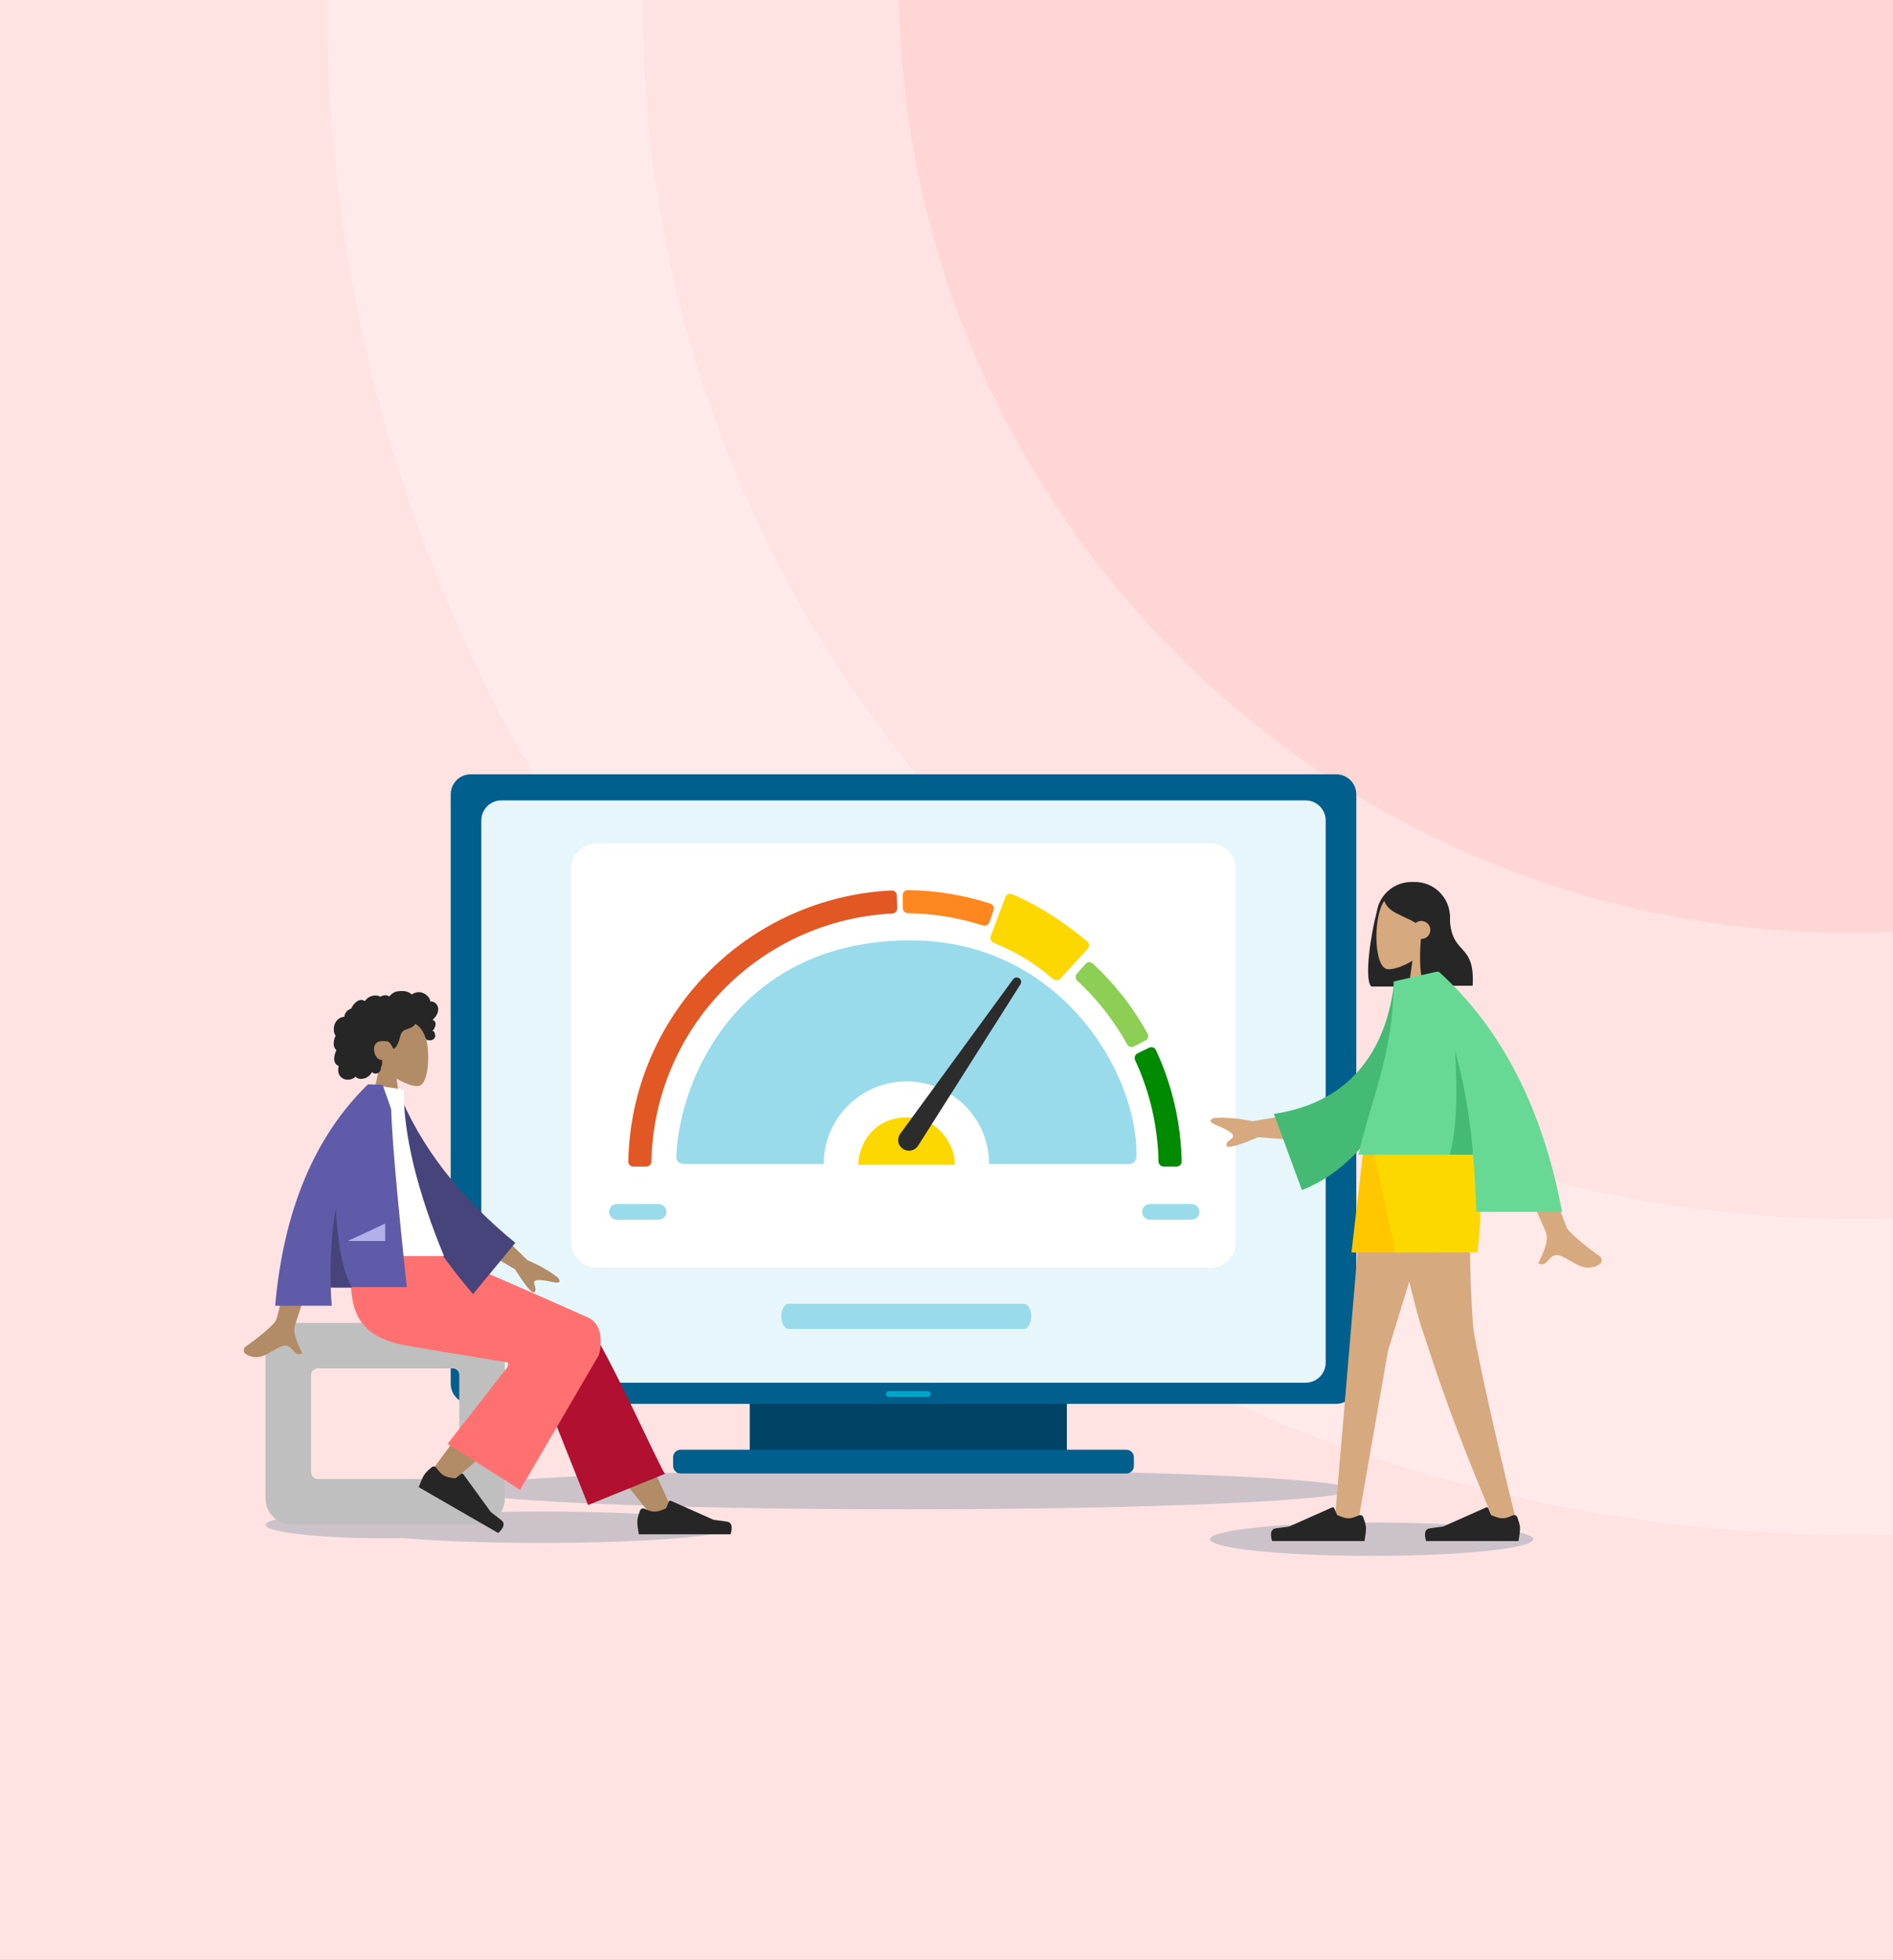<svg width="949" height="982" viewBox="0 0 949 982" fill="none" xmlns="http://www.w3.org/2000/svg">
<rect x="0" y="0" width="949" height="982" fill="#333333" stroke="none"/>
<g clip-path="url(#clip0_570_1975)">
<path d="M949 0H0V982H949V0Z" fill="#FFE3E3"/>
<path d="M929.497 768.994C1352.27 768.994 1694.99 426.269 1694.99 3.497C1694.99 -419.275 1352.27 -762 929.497 -762C506.725 -762 164 -419.275 164 3.497C164 426.269 506.725 768.994 929.497 768.994Z" fill="#FFF2F2" fill-opacity="0.38"/>
<path d="M929.496 610.615C1264.8 610.615 1536.61 338.799 1536.61 3.497C1536.61 -331.805 1264.8 -603.621 929.496 -603.621C594.194 -603.621 322.378 -331.805 322.378 3.497C322.378 338.799 594.194 610.615 929.496 610.615Z" fill="#FFD6D6" fill-opacity="0.37"/>
<path d="M926.983 467.321C1190.09 467.321 1403.38 254.032 1403.38 -9.072C1403.38 -272.177 1190.09 -485.465 926.983 -485.465C663.878 -485.465 450.59 -272.177 450.59 -9.072C450.59 254.032 663.878 467.321 926.983 467.321Z" fill="#FFD6D6"/>
<path opacity="0.2" d="M687.642 779.553C732.404 779.553 768.691 775.81 768.691 771.192C768.691 766.574 732.404 762.83 687.642 762.83C642.879 762.83 606.592 766.574 606.592 771.192C606.592 775.81 642.879 779.553 687.642 779.553Z" fill="#004364"/>
<path opacity="0.2" fill-rule="evenodd" clip-rule="evenodd" d="M271.24 773.075C324.035 773.075 366.834 769.548 366.834 765.199C366.834 760.847 324.035 757.32 271.24 757.32C254.308 757.32 238.405 757.683 224.612 758.318C215.455 757.686 204.662 757.32 193.105 757.32C159.976 757.32 133.12 760.326 133.12 764.03C133.12 767.737 159.976 770.74 193.105 770.74C196.254 770.74 199.347 770.714 202.365 770.661C219.756 772.148 244.185 773.075 271.24 773.075Z" fill="#004364"/>
<path opacity="0.2" d="M454.178 756.233C577.524 756.233 677.515 751.807 677.515 746.346C677.515 740.885 577.524 736.458 454.178 736.458C330.832 736.458 230.841 740.885 230.841 746.346C230.841 751.807 330.832 756.233 454.178 756.233Z" fill="#004364"/>
<path d="M531.066 675.867H379.655C377.569 675.867 375.877 677.556 375.877 679.64V730.887C375.877 732.971 377.569 734.66 379.655 734.66H531.066C533.152 734.66 534.844 732.971 534.844 730.887V679.64C534.844 677.556 533.152 675.867 531.066 675.867Z" fill="#004364"/>
<path d="M564.667 726.36H341.219C339.132 726.36 337.44 728.049 337.44 730.132V734.503C337.44 736.587 339.132 738.276 341.219 738.276H564.667C566.754 738.276 568.445 736.587 568.445 734.503V730.132C568.445 728.049 566.754 726.36 564.667 726.36Z" fill="#005F8D"/>
<path d="M669.863 387.943H236.025C230.46 387.943 225.949 392.447 225.949 398.004V693.31C225.949 698.866 230.46 703.37 236.025 703.37H669.863C675.427 703.37 679.938 698.866 679.938 693.31V398.004C679.938 392.447 675.427 387.943 669.863 387.943Z" fill="#005F8D"/>
<path d="M654.517 401.027H251.369C245.804 401.027 241.293 405.531 241.293 411.088V682.733C241.293 688.289 245.804 692.794 251.369 692.794H654.517C660.082 692.794 664.593 688.289 664.593 682.733V411.088C664.593 405.531 660.082 401.027 654.517 401.027Z" fill="#E6F6FA"/>
<path d="M606.931 422.616H298.953C291.998 422.616 286.359 428.246 286.359 435.191V622.489C286.359 629.434 291.998 635.064 298.953 635.064H606.931C613.887 635.064 619.526 629.434 619.526 622.489V435.191C619.526 428.246 613.887 422.616 606.931 422.616Z" fill="white"/>
<path fill-rule="evenodd" clip-rule="evenodd" d="M305.35 607.18C305.35 605.009 307.112 603.25 309.286 603.25H330.146C332.319 603.25 334.081 605.009 334.081 607.18C334.081 609.35 332.319 611.11 330.146 611.11H309.286C307.112 611.11 305.35 609.35 305.35 607.18Z" fill="#99DBEA"/>
<path fill-rule="evenodd" clip-rule="evenodd" d="M572.576 607.18C572.576 605.009 574.337 603.25 576.512 603.25H597.372C599.546 603.25 601.307 605.009 601.307 607.18C601.307 609.35 599.546 611.11 597.372 611.11H576.512C574.337 611.11 572.576 609.35 572.576 607.18Z" fill="#99DBEA"/>
<path d="M589.838 584.497C591.258 584.497 592.413 583.346 592.387 581.927C592.029 562.636 587.638 543.632 579.494 526.133C578.897 524.846 577.352 524.317 576.076 524.939L570.287 527.756C569.008 528.378 568.48 529.915 569.077 531.203C576.45 547.121 580.442 564.392 580.796 581.927C580.825 583.346 581.977 584.497 583.397 584.497H589.838Z" fill="#008A00"/>
<path d="M574.233 521.321C575.492 520.661 575.977 519.106 575.295 517.862C568.096 504.764 558.821 492.915 547.833 482.775C546.79 481.812 545.16 481.908 544.216 482.968L539.932 487.771C538.988 488.831 539.083 490.453 540.126 491.419C550.077 500.631 558.483 511.374 565.033 523.24C565.718 524.483 567.273 524.969 568.532 524.309L574.233 521.321Z" fill="#8CCF54"/>
<path d="M545.285 475.364C546.259 474.301 546.171 472.647 545.072 471.716C534.245 462.559 520.414 453.435 507.334 448.021C506.016 447.475 504.52 448.153 504.022 449.488L496.691 469.059C496.196 470.382 496.865 471.854 498.177 472.383C509.597 476.99 518.587 482.557 527.981 490.522C529.05 491.427 530.647 491.342 531.592 490.31L545.285 475.364Z" fill="#FCD800"/>
<path d="M498.112 455.994C498.574 454.652 497.862 453.186 496.511 452.748C483.126 448.411 469.161 446.132 455.094 445.99C453.67 445.975 452.529 447.138 452.539 448.557L452.594 454.988C452.608 456.407 453.769 457.545 455.189 457.562C467.941 457.712 480.594 459.778 492.726 463.687C494.081 464.123 495.547 463.414 496.009 462.072L498.112 455.994Z" fill="#FF871F"/>
<path d="M317.531 584.497C316.11 584.497 314.955 583.345 314.981 581.926C315.633 546.833 329.609 513.256 354.138 488.023C378.666 462.791 411.862 447.84 446.972 446.143C448.393 446.075 449.58 447.193 449.622 448.612L449.816 455.039C449.859 456.458 448.74 457.64 447.32 457.711C415.22 459.317 384.882 473.009 362.453 496.082C340.023 519.155 327.222 549.842 326.572 581.927C326.543 583.346 325.393 584.497 323.972 584.497H317.531Z" fill="#E15825"/>
<path fill-rule="evenodd" clip-rule="evenodd" d="M569.677 579.768C571.044 538.621 531.929 471.156 456.398 471.156C371.898 471.156 340.824 538.241 339.006 579.418C338.912 581.522 340.629 583.228 342.738 583.228H454.188H565.98C567.952 583.228 569.611 581.736 569.677 579.768ZM412.947 583.221C412.947 560.358 431.508 541.825 454.404 541.825C477.301 541.825 495.864 560.358 495.864 583.221H412.947Z" fill="#99DBEA"/>
<path d="M478.557 583.632H430.258C430.258 575.085 436.608 559.832 454.87 559.832C471.148 559.832 479.351 575.085 478.557 583.632Z" fill="#FCD800"/>
<path d="M507.872 490.673L451.259 568.138C449.482 570.576 450.134 573.991 452.696 575.658C455.261 577.326 458.708 576.578 460.289 574.011L511.621 493.112C512.244 492.103 511.939 490.786 510.929 490.13C509.922 489.474 508.571 489.713 507.872 490.673Z" fill="#2C2C2C"/>
<path fill-rule="evenodd" clip-rule="evenodd" d="M391.703 659.537C391.703 656.065 393.308 653.25 395.289 653.25H513.369C515.347 653.25 516.954 656.065 516.954 659.537C516.954 663.01 515.347 665.825 513.369 665.825H395.289C393.308 665.825 391.703 663.01 391.703 659.537Z" fill="#99DBEA"/>
<path fill-rule="evenodd" clip-rule="evenodd" d="M444.155 698.465C444.155 697.671 444.798 697.027 445.595 697.027H465.126C465.923 697.027 466.566 697.671 466.566 698.465C466.566 699.259 465.923 699.903 465.126 699.903H445.595C444.798 699.903 444.155 699.259 444.155 698.465Z" fill="#00A6CA"/>
<path fill-rule="evenodd" clip-rule="evenodd" d="M146.178 662.801H240.032C247.243 662.801 253.09 668.638 253.09 675.839V750.806C253.09 758.007 247.243 763.846 240.032 763.846H146.178C138.966 763.846 133.12 758.007 133.12 750.806V675.839C133.12 668.638 138.966 662.801 146.178 662.801ZM159.236 685.617C157.433 685.617 155.971 687.077 155.971 688.877V737.769C155.971 739.57 157.433 741.027 159.236 741.027H226.974C228.777 741.027 230.238 739.57 230.238 737.769V688.877C230.238 687.077 228.777 685.617 226.974 685.617H159.236Z" fill="#BFBFBF"/>
<path fill-rule="evenodd" clip-rule="evenodd" d="M327.427 760.313C311.336 740.697 300.449 726.15 294.765 716.679C285.033 700.465 277.067 686.037 274.554 680.525C268.559 667.382 288.354 661.228 292.833 667.358C299.614 676.637 314.094 705.834 336.275 754.949L327.427 760.313Z" fill="#B28B67"/>
<path fill-rule="evenodd" clip-rule="evenodd" d="M294.816 754.068L264.87 678.804C258.466 665.084 289.395 656.066 294.102 662.451C304.789 676.947 330.188 734.131 333.371 738.45L294.816 754.068Z" fill="#B11030"/>
<path fill-rule="evenodd" clip-rule="evenodd" d="M215.062 738.971C220.895 730.476 242.113 701.894 253.67 690.067C256.99 686.668 260.231 683.407 263.296 680.367C272.405 671.332 290.546 686.518 281.453 694.747C258.808 715.241 225.768 742.907 223.008 745.376C219.139 748.831 211.396 744.312 215.062 738.971Z" fill="#B28B67"/>
<path fill-rule="evenodd" clip-rule="evenodd" d="M216.426 735.139C214.417 736.79 213.11 738.139 212.504 739.187C211.768 740.458 210.907 742.439 209.92 745.124C211.398 745.976 224.686 753.635 249.784 768.104C252.797 765.281 253.266 763.09 251.192 761.531C249.118 759.972 247.406 758.656 246.057 757.585L232.297 738.656C232.033 738.293 231.522 738.214 231.158 738.476C231.151 738.483 231.145 738.486 231.139 738.489L228.28 740.69C225.657 740.461 223.7 739.973 222.408 739.23C221.359 738.624 220.154 737.366 218.794 735.454C218.273 734.72 217.254 734.547 216.519 735.067C216.487 735.09 216.456 735.113 216.426 735.139Z" fill="#262626"/>
<path fill-rule="evenodd" clip-rule="evenodd" d="M320.868 756.842C319.955 759.275 319.498 761.096 319.498 762.304C319.498 763.771 319.743 765.916 320.234 768.736C321.941 768.736 337.284 768.736 366.264 768.736C367.46 764.786 366.77 762.654 364.193 762.34C361.616 762.026 359.475 761.741 357.77 761.489L336.375 751.965C335.964 751.782 335.481 751.965 335.298 752.378C335.295 752.385 335.292 752.391 335.289 752.398L333.913 755.728C331.528 756.842 329.589 757.395 328.097 757.395C326.885 757.395 325.212 756.907 323.076 755.931C322.257 755.555 321.288 755.915 320.912 756.734C320.896 756.77 320.881 756.802 320.868 756.842Z" fill="#262626"/>
<path fill-rule="evenodd" clip-rule="evenodd" d="M254.096 682.563C229.206 678.514 212.535 675.746 204.082 674.257C179.988 670.016 172.962 657.07 177.116 628.824H221.51C227.385 630.517 251.932 640.994 295.151 660.253C302.927 664.107 301.479 675.471 300.057 679.215C300 679.368 286.891 701.796 260.731 746.5L224.415 723.399L254.164 685.285C254.949 683.705 254.927 682.797 254.096 682.563Z" fill="#FF7171"/>
<path fill-rule="evenodd" clip-rule="evenodd" d="M190.442 533.443C187.133 529.566 184.894 524.815 185.268 519.49C186.346 504.15 207.734 507.524 211.894 515.267C216.054 523.01 215.56 542.65 210.183 544.033C208.039 544.585 203.471 543.233 198.822 540.436L201.74 561.049H184.51L190.442 533.443Z" fill="#B28B67"/>
<path fill-rule="evenodd" clip-rule="evenodd" d="M219.526 504.532C219.169 503.279 218.21 502.207 216.916 501.889C216.603 501.812 216.279 501.781 215.956 501.794C215.84 501.798 215.808 501.832 215.754 501.751C215.714 501.691 215.713 501.544 215.696 501.474C215.645 501.255 215.581 501.039 215.501 500.828C215.231 500.11 214.776 499.474 214.227 498.938C213.202 497.936 211.816 497.244 210.377 497.119C209.589 497.051 208.807 497.179 208.062 497.435C207.677 497.567 207.303 497.732 206.938 497.914C206.829 497.969 206.473 498.238 206.363 498.221C206.241 498.202 205.997 497.9 205.898 497.824C204.677 496.888 203.169 496.521 201.647 496.532C199.93 496.545 198.276 496.63 196.844 497.675C196.541 497.897 196.252 498.139 195.977 498.394C195.832 498.528 195.692 498.668 195.558 498.813C195.478 498.9 195.399 498.99 195.323 499.082C195.195 499.238 195.216 499.289 195.036 499.18C194.347 498.762 193.548 498.567 192.743 498.665C192.266 498.724 191.801 498.867 191.36 499.056C191.209 499.12 190.861 499.376 190.701 499.378C190.542 499.381 190.2 499.143 190.036 499.083C189.152 498.757 188.199 498.677 187.27 498.828C186.312 498.983 185.37 499.365 184.558 499.892C184.168 500.146 183.827 500.427 183.553 500.805C183.435 500.968 183.328 501.14 183.194 501.291C183.116 501.379 182.961 501.47 182.918 501.582C182.944 501.515 181.87 501.102 181.769 501.076C181.23 500.935 180.68 500.964 180.152 501.137C179.158 501.464 178.304 502.196 177.601 502.946C177.241 503.332 176.925 503.758 176.657 504.212C176.529 504.43 176.411 504.653 176.304 504.882C176.252 504.993 176.217 505.131 176.149 505.231C176.06 505.359 176.001 505.362 175.841 505.418C175.028 505.702 174.286 506.183 173.722 506.834C173.151 507.492 172.78 508.303 172.625 509.156C172.616 509.206 172.61 509.415 172.581 509.442C172.541 509.479 172.377 509.463 172.315 509.47C172.101 509.495 171.889 509.532 171.679 509.582C171.292 509.674 170.915 509.808 170.559 509.984C169.171 510.67 168.177 511.956 167.692 513.403C167.182 514.922 167.191 516.661 167.8 518.152C167.899 518.392 168.016 518.626 168.153 518.847C168.238 518.983 168.265 518.983 168.21 519.125C168.149 519.284 168.037 519.438 167.965 519.592C167.728 520.097 167.562 520.633 167.458 521.18C167.286 522.077 167.201 523.02 167.37 523.924C167.449 524.344 167.586 524.755 167.795 525.128C167.901 525.319 168.026 525.5 168.167 525.667C168.24 525.754 168.318 525.837 168.399 525.917C168.445 525.962 168.506 526.002 168.545 526.052C168.642 526.176 168.662 526.074 168.612 526.256C168.543 526.51 168.385 526.76 168.289 527.007C168.19 527.262 168.1 527.519 168.017 527.78C167.851 528.308 167.71 528.845 167.623 529.391C167.454 530.44 167.483 531.557 167.98 532.52C168.193 532.932 168.497 533.293 168.867 533.574C169.048 533.712 169.244 533.83 169.449 533.927C169.555 533.978 169.69 533.999 169.738 534.101C169.79 534.211 169.713 534.428 169.695 534.551C169.543 535.618 169.466 536.738 169.784 537.784C170.076 538.746 170.72 539.596 171.557 540.159C173.179 541.251 175.366 541.19 177.07 540.316C177.514 540.088 177.93 539.805 178.301 539.471C179.245 540.74 181.188 540.7 182.568 540.339C184.288 539.888 185.667 538.694 186.462 537.126C187.549 538.447 189.83 538.018 190.584 536.585C190.768 536.235 190.877 535.848 190.932 535.457C190.96 535.251 190.942 535.043 190.963 534.839C190.99 534.579 191.164 534.327 191.264 534.075C191.459 533.586 191.58 533.08 191.585 532.552C191.588 532.276 191.553 532.007 191.527 531.734C191.503 531.487 191.571 531.258 191.61 531.015C191.169 531.088 190.632 530.969 190.217 530.841C189.809 530.716 189.427 530.386 189.139 530.084C188.471 529.385 188.063 528.468 187.784 527.555C187.171 525.551 187.422 523.147 189.441 522.047C190.381 521.535 193.198 521.537 194.318 521.79C195.496 522.056 196.831 524.65 196.896 524.894C196.937 525.045 196.917 525.232 197.055 525.332C197.361 525.554 197.864 525.17 198.089 524.98C198.477 524.654 198.754 524.219 198.994 523.778C199.517 522.818 199.939 521.788 200.236 520.737C200.466 519.926 200.613 519.09 200.913 518.3C201.211 517.514 201.682 516.812 202.414 516.366C203.21 515.882 204.122 515.627 204.996 515.323C205.862 515.021 206.713 514.652 207.385 514.012C207.532 513.871 207.676 513.722 207.795 513.556C207.889 513.425 207.981 513.175 208.124 513.092C208.346 512.963 208.67 513.298 208.863 513.42C209.811 514.021 210.602 514.86 211.24 515.776C211.874 516.687 212.394 517.563 212.817 518.58C213.131 519.335 213.327 520.301 213.879 520.919C214.125 521.195 215.956 521.362 216.549 521.121C217.142 520.88 217.807 520.254 218.006 519.862C218.21 519.461 218.259 519.02 218.171 518.58C218.12 518.322 218.016 518.08 217.959 517.826C217.91 517.613 217.867 517.411 217.763 517.216C217.566 516.846 217.229 516.579 216.823 516.468C217.246 516.079 217.595 515.614 217.838 515.094C218.089 514.553 218.303 513.896 218.363 513.303C218.412 512.821 218.337 512.322 218.072 511.908C217.796 511.474 217.305 511.19 216.88 510.919C217.529 510.412 218.084 509.796 218.54 509.114C219.428 507.787 219.977 506.114 219.526 504.532Z" fill="#262626"/>
<path fill-rule="evenodd" clip-rule="evenodd" d="M243.012 610.556L264.418 631.407C270.647 634.059 275.75 636.989 279.728 640.194C280.623 641.272 281.597 643.336 277.388 642.412C273.178 641.489 268.709 640.706 267.918 642.072C267.127 643.439 269.458 645.534 267.996 647.323C267.021 648.515 263.743 644.722 258.162 635.943L235.902 622.839L243.012 610.556ZM147.996 613.496L163.788 613.558C154.037 644.987 148.773 661.662 147.996 663.585C146.248 667.912 149.948 674.502 151.53 678.043C146.377 680.345 146.926 671.818 140.425 674.838C134.49 677.595 129.976 682.589 123.121 678.365C122.278 677.846 121.354 675.891 123.586 674.363C129.146 670.556 137.158 663.894 138.24 661.701C139.717 658.71 142.969 642.642 147.996 613.496Z" fill="#B28B67"/>
<path fill-rule="evenodd" clip-rule="evenodd" d="M192.874 547.334L199.408 546.215C210.658 574.275 230.3 599.772 258.332 622.705L237.149 648.4C209.12 615.748 191.843 582.059 192.874 547.334Z" fill="#47447C"/>
<path fill-rule="evenodd" clip-rule="evenodd" d="M164.388 629.326H222.574C209.094 596.599 202.354 568.798 202.354 545.922L184.802 543.311C171.007 565.462 167.112 592.735 164.388 629.326Z" fill="white"/>
<path fill-rule="evenodd" clip-rule="evenodd" d="M184.43 543.323L184.437 543.311H185.583C186.954 543.358 189.042 543.443 191.847 543.566L196.088 555.668C196.537 570.423 199.157 600.158 203.948 644.873H165.806C165.905 647.962 166.07 651.079 166.3 654.225H137.939C142.182 606.437 157.674 569.466 184.416 543.311L184.43 543.323Z" fill="#5F5BA9"/>
<path fill-rule="evenodd" clip-rule="evenodd" d="M168.325 605.357C169.411 624.609 172.129 637.88 176.479 645.171H165.816C165.349 631.32 166.186 618.049 168.325 605.357Z" fill="#47447C"/>
<path fill-rule="evenodd" clip-rule="evenodd" d="M174.296 621.782L193.104 613.051V621.782H174.296Z" fill="#B2AFEB"/>
<path fill-rule="evenodd" clip-rule="evenodd" d="M690.207 456.861C687.38 467.255 683.7 490.618 687.455 494.283H711.221C711.224 494.241 711.227 494.199 711.231 494.157C720.037 493.184 726.888 485.726 726.888 476.671V459.487C726.888 449.771 719.001 441.894 709.269 441.894H707.629C698.794 441.894 691.476 448.39 690.207 456.861Z" fill="#262626"/>
<path fill-rule="evenodd" clip-rule="evenodd" d="M717.659 473.388C721.434 468.962 723.993 463.538 723.563 457.46C722.333 439.948 697.921 443.8 693.172 452.639C688.423 461.478 688.987 483.897 695.124 485.477C697.57 486.107 702.785 484.563 708.092 481.369L704.763 504.9H724.432L717.659 473.388Z" fill="#D6A97F"/>
<path fill-rule="evenodd" clip-rule="evenodd" d="M712.342 470.431C711.437 480.151 711.798 491.251 714.5 493.885H738.266C739.591 470.913 726.793 479.809 726.793 458.18C725.996 457.401 725.241 456.631 724.494 455.967L724.52 455.33C720.407 446.918 715.186 442.712 708.859 442.712C699.367 442.712 696.372 447.121 693.821 450.865C695.73 457.399 703.129 458.367 709.705 462.44C710.482 461.812 711.469 461.435 712.545 461.435C715.035 461.435 717.055 463.45 717.055 465.935C717.055 468.421 715.035 470.436 712.545 470.436C712.476 470.436 712.411 470.434 712.342 470.431Z" fill="#262626"/>
<path fill-rule="evenodd" clip-rule="evenodd" d="M726.691 576.124L695.779 677.022L680.807 762.828H669.068L684.89 576.124H726.691Z" fill="#D6A97F"/>
<path fill-rule="evenodd" clip-rule="evenodd" d="M737.752 576.123C735.649 631.522 738.122 660.097 738.591 665.131C739.06 670.164 745.495 702.799 760.727 764.517L748.218 760.227C724.144 703.623 715.941 674.204 713.179 666.771C710.418 659.338 703.087 629.122 691.182 576.123H737.752Z" fill="#D6A97F"/>
<path fill-rule="evenodd" clip-rule="evenodd" d="M760.634 760.165C761.553 762.615 762.012 764.449 762.012 765.664C762.012 767.144 761.766 769.302 761.271 772.138C759.552 772.138 744.111 772.138 714.943 772.138C713.74 768.166 714.435 766.021 717.029 765.703C719.62 765.385 721.775 765.101 723.494 764.845L745.026 755.26C745.439 755.076 745.924 755.263 746.111 755.676C746.115 755.682 746.115 755.689 746.118 755.695L747.502 759.049C749.906 760.169 751.854 760.725 753.357 760.725C754.577 760.725 756.262 760.234 758.411 759.252C759.234 758.875 760.211 759.235 760.589 760.057C760.605 760.093 760.621 760.129 760.634 760.165Z" fill="#262626"/>
<path fill-rule="evenodd" clip-rule="evenodd" d="M683.424 760.165C684.342 762.615 684.802 764.449 684.802 765.664C684.802 767.144 684.556 769.302 684.06 772.138C682.342 772.138 666.9 772.138 637.733 772.138C636.529 768.166 637.225 766.021 639.816 765.703C642.41 765.385 644.565 765.101 646.28 764.845L667.815 755.26C668.229 755.076 668.714 755.26 668.898 755.676C668.901 755.682 668.904 755.689 668.908 755.695L670.292 759.049C672.693 760.169 674.644 760.725 676.146 760.725C677.366 760.725 679.049 760.234 681.2 759.252C682.024 758.872 682.998 759.235 683.378 760.057C683.395 760.093 683.408 760.129 683.424 760.165Z" fill="#262626"/>
<path fill-rule="evenodd" clip-rule="evenodd" d="M730.798 576.123L717.656 627.53H677.514L683.5 576.123H730.798Z" fill="#FFC700"/>
<path fill-rule="evenodd" clip-rule="evenodd" d="M738.19 576.123C742.516 589.066 743.336 606.201 740.656 627.53H699.692L688.429 576.123H738.19Z" fill="#FCD800"/>
<path fill-rule="evenodd" clip-rule="evenodd" d="M762.156 547.814L744.208 547.881C763.887 592.096 774.147 615.247 774.99 617.332C776.889 622.025 772.874 629.171 771.159 633.012C776.748 635.509 776.151 626.261 783.202 629.536C789.637 632.526 794.534 637.943 801.969 633.362C802.884 632.799 803.885 630.678 801.464 629.021C795.436 624.893 786.744 617.667 785.57 615.289C783.97 612.045 776.164 589.554 762.156 547.814Z" fill="#D6A97F"/>
<path d="M627.952 561.776L660.154 556.339L658.94 571.884L630.773 569.789C620.307 574.226 615.004 575.601 614.866 573.914C614.656 571.383 618.054 570.95 618.188 569.22C618.326 567.49 613.816 565.4 609.454 563.601C605.092 561.801 607.247 560.545 608.723 560.132C614.289 559.726 620.701 560.274 627.952 561.776Z" fill="#D6A97F"/>
<path fill-rule="evenodd" clip-rule="evenodd" d="M713.009 490.985L698.958 491.92C695.498 523.18 679.404 552.059 638.655 558.095L652.653 596.281C675.993 587.033 698.594 563.818 705.685 521.126C707.518 510.075 713.251 500.574 713.009 490.985Z" fill="#44BA74"/>
<path fill-rule="evenodd" clip-rule="evenodd" d="M719.942 486.905L698.652 491.774C698.652 528.334 686.989 551.661 681.007 578.541H738.499C739.309 587.829 739.807 597.376 740.067 607.181H783.117C773.363 555.354 752.772 515.258 721.345 486.892H719.951L719.942 486.905Z" fill="#67D995"/>
<path fill-rule="evenodd" clip-rule="evenodd" d="M729.421 526.386C730.903 549.169 730.031 566.555 726.807 578.545H738.493C736.889 560.145 734.055 542.759 729.421 526.386Z" fill="#44BA74"/>
</g>
<defs>
<clipPath id="clip0_570_1975">
<rect width="949" height="982" fill="white"/>
</clipPath>
</defs>
</svg>
